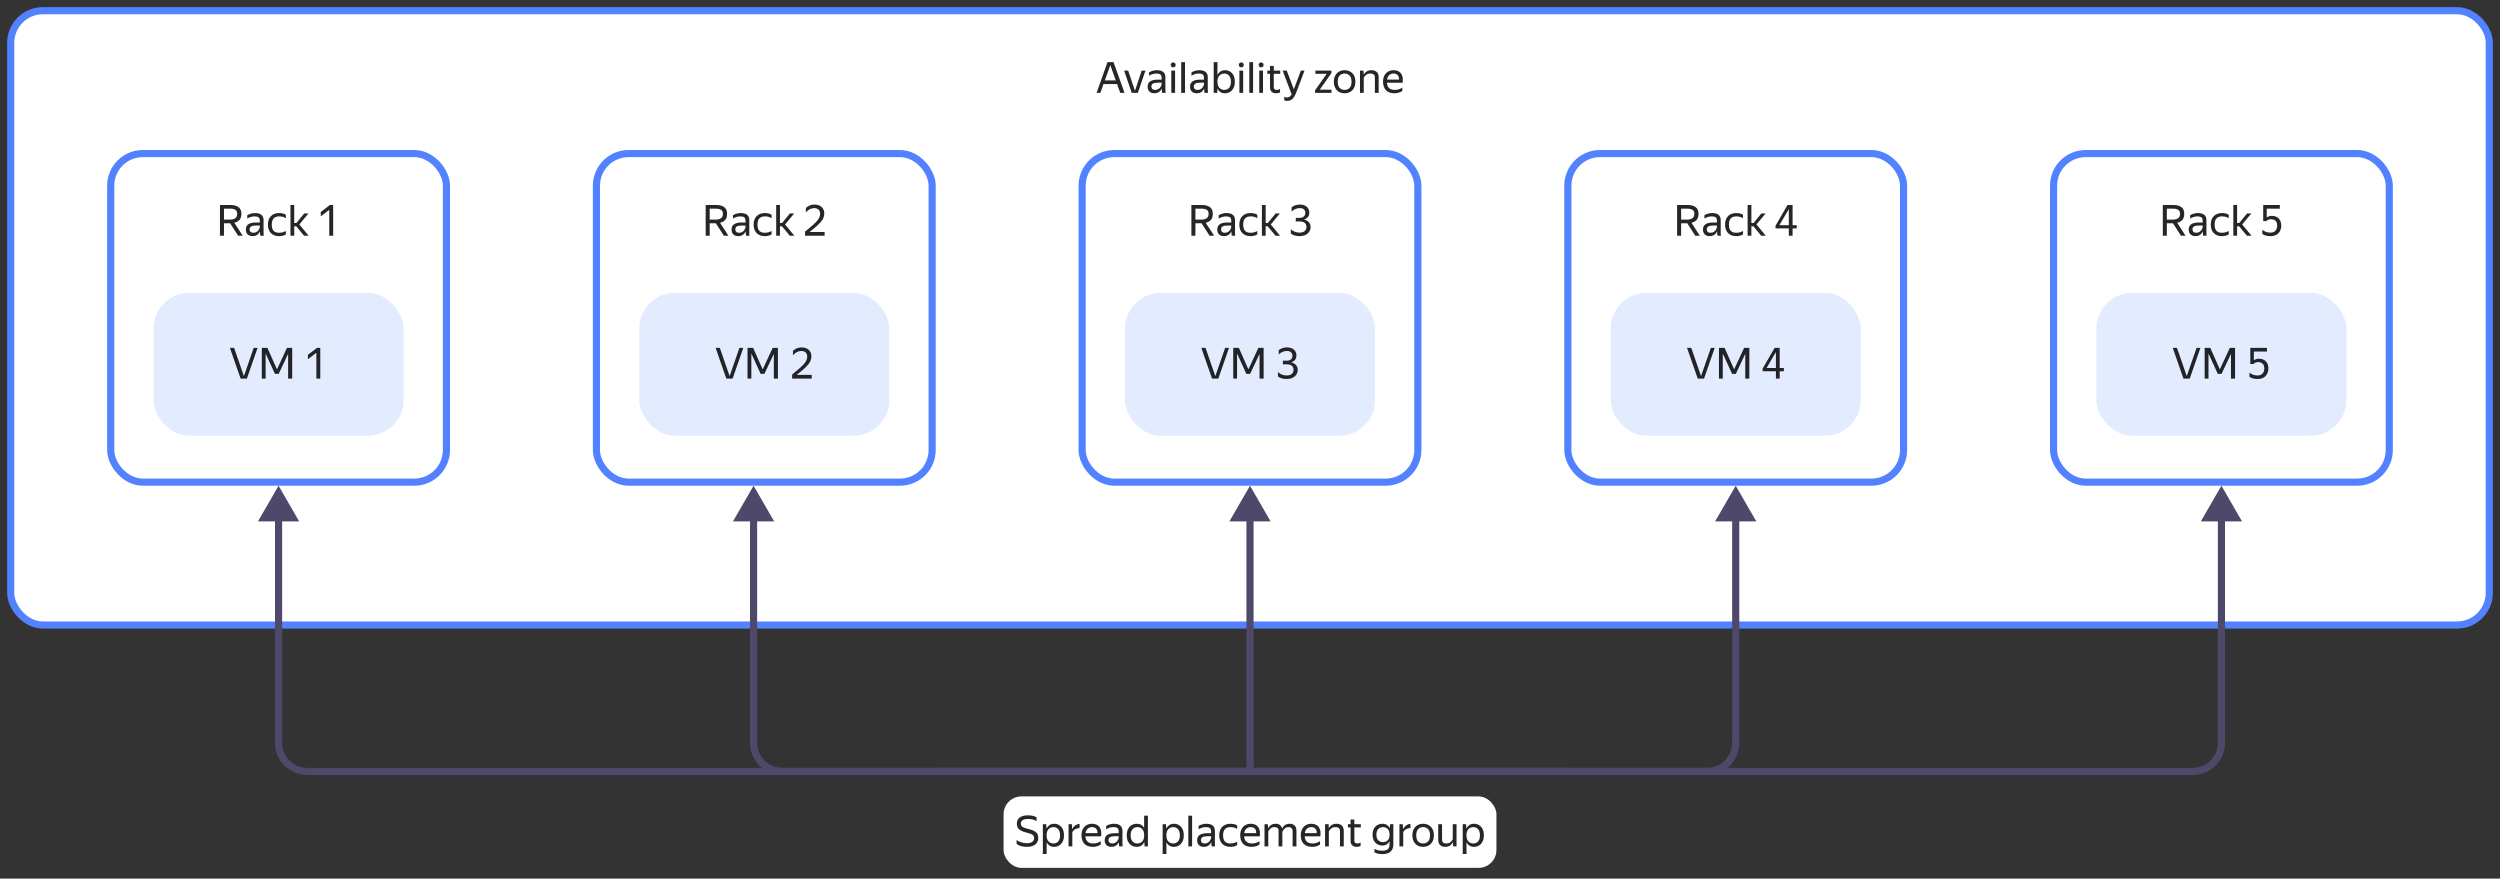 <svg width="700" height="246" viewBox="0 0 700 246" fill="none" xmlns="http://www.w3.org/2000/svg">
<rect x="0" y="0" width="700" height="246" fill="#333333" stroke="none"/>
<rect x="281" y="223" width="138" height="20" rx="5" fill="white"/>
<rect x="3" y="3" width="694" height="172" rx="9" fill="white" stroke="#5282FF" stroke-width="2"/>
<path d="M486 136L480.226 146L491.774 146L486 136ZM485 145L485 208L487 208L487 145L485 145ZM478 215L262 215L262 217L478 217L478 215ZM485 208C485 211.866 481.866 215 478 215L478 217C482.971 217 487 212.971 487 208L485 208Z" fill="#4E496B"/>
<path d="M622 136L616.226 146L627.774 146L622 136ZM621 145L621 208L623 208L623 145L621 145ZM614 215L262 215L262 217L614 217L614 215ZM621 208C621 211.866 617.866 215 614 215L614 217C618.971 217 623 212.971 623 208L621 208Z" fill="#4E496B"/>
<path d="M211 136L216.774 146L205.226 146L211 136ZM212 145L212 208L210 208L210 145L212 145ZM219 215L438 215L438 217L219 217L219 215ZM212 208C212 211.866 215.134 215 219 215L219 217C214.029 217 210 212.971 210 208L212 208Z" fill="#4E496B"/>
<path d="M78 136L83.773 146L72.227 146L78 136ZM79 145L79 208L77 208L77 145L79 145ZM86 215L438 215L438 217L86 217L86 215ZM79 208C79 211.866 82.134 215 86 215L86 217C81.029 217 77 212.971 77 208L79 208Z" fill="#4E496B"/>
<path d="M350 136L344.226 146L355.774 146L350 136ZM349 145L349 216L351 216L351 145L349 145Z" fill="#4E496B"/>
<rect x="303" y="43" width="94" height="92" rx="9" fill="white" stroke="#5282FF" stroke-width="2"/>
<path d="M333.588 57.396H336.468C337.476 57.396 338.248 57.596 338.784 57.996C339.32 58.388 339.588 59.008 339.588 59.856C339.588 60.608 339.408 61.184 339.048 61.584C338.688 61.976 338.208 62.24 337.608 62.376L339.948 66H338.676L336.432 62.508H336.36H334.716V66H333.588V57.396ZM336.36 61.488C336.976 61.488 337.472 61.368 337.848 61.128C338.224 60.888 338.412 60.456 338.412 59.832C338.412 59.32 338.24 58.96 337.896 58.752C337.56 58.536 337.084 58.428 336.468 58.428H334.716V61.488H336.36ZM343.255 60.588C342.591 60.588 341.919 60.792 341.239 61.2V60.252C341.535 60.068 341.875 59.924 342.259 59.82C342.651 59.708 343.031 59.652 343.399 59.652C344.183 59.652 344.779 59.816 345.187 60.144C345.595 60.472 345.799 60.972 345.799 61.644V64.992C345.799 65.128 345.803 65.304 345.811 65.52C345.827 65.728 345.843 65.888 345.859 66H344.899C344.875 65.888 344.851 65.732 344.827 65.532C344.811 65.324 344.803 65.144 344.803 64.992L344.791 64.812C344.695 65.004 344.563 65.204 344.395 65.412C344.227 65.612 344.003 65.78 343.723 65.916C343.451 66.052 343.111 66.12 342.703 66.12C342.143 66.12 341.691 65.96 341.347 65.64C341.003 65.32 340.831 64.868 340.831 64.284C340.831 63.604 341.071 63.104 341.551 62.784C342.031 62.464 342.707 62.304 343.579 62.304H344.743V61.788C344.743 61.356 344.631 61.048 344.407 60.864C344.183 60.68 343.799 60.588 343.255 60.588ZM344.743 63.6V63.144H343.687C343.055 63.144 342.595 63.236 342.307 63.42C342.027 63.604 341.887 63.872 341.887 64.224C341.887 64.504 341.971 64.732 342.139 64.908C342.315 65.084 342.579 65.172 342.931 65.172C343.259 65.172 343.539 65.108 343.771 64.98C344.003 64.844 344.191 64.684 344.335 64.5C344.479 64.308 344.583 64.128 344.647 63.96C344.711 63.792 344.743 63.672 344.743 63.6ZM350.148 66.12C349.18 66.12 348.416 65.836 347.856 65.268C347.296 64.692 347.016 63.896 347.016 62.88C347.016 61.864 347.3 61.072 347.868 60.504C348.436 59.936 349.212 59.652 350.196 59.652C350.572 59.652 350.924 59.696 351.252 59.784C351.58 59.864 351.844 59.984 352.044 60.144V61.092C351.5 60.756 350.888 60.588 350.208 60.588C349.488 60.588 348.956 60.78 348.612 61.164C348.268 61.54 348.096 62.112 348.096 62.88C348.096 63.648 348.26 64.224 348.588 64.608C348.924 64.984 349.444 65.172 350.148 65.172C350.828 65.172 351.46 65.008 352.044 64.68V65.628C351.524 65.956 350.892 66.12 350.148 66.12ZM358.419 66H357.135L354.939 63.348H354.387V66H353.331V57.396H354.387V62.448H354.987L357.171 59.772H358.371L355.815 62.844L358.419 66ZM362.814 62.016V60.996H363.966C364.414 60.996 364.778 60.876 365.058 60.636C365.346 60.388 365.49 60.04 365.49 59.592C365.49 59.184 365.358 58.864 365.094 58.632C364.83 58.392 364.45 58.272 363.954 58.272C363.538 58.272 363.146 58.348 362.778 58.5C362.418 58.652 362.042 58.896 361.65 59.232V58.056C362.29 57.536 363.062 57.276 363.966 57.276C364.79 57.276 365.434 57.484 365.898 57.9C366.37 58.316 366.606 58.86 366.606 59.532C366.606 60.076 366.454 60.508 366.15 60.828C365.854 61.148 365.498 61.36 365.082 61.464C365.418 61.512 365.726 61.628 366.006 61.812C366.294 61.988 366.526 62.22 366.702 62.508C366.878 62.796 366.966 63.132 366.966 63.516C366.966 64.044 366.834 64.504 366.57 64.896C366.306 65.288 365.942 65.592 365.478 65.808C365.022 66.016 364.49 66.12 363.882 66.12C362.826 66.12 362.01 65.876 361.434 65.388V64.188C361.738 64.484 362.106 64.716 362.538 64.884C362.97 65.052 363.422 65.136 363.894 65.136C364.486 65.136 364.95 64.996 365.286 64.716C365.63 64.428 365.802 64.036 365.802 63.54C365.802 63.06 365.646 62.688 365.334 62.424C365.03 62.152 364.558 62.016 363.918 62.016H362.814Z" fill="black" fill-opacity="0.85"/>
<rect x="315" y="82" width="70" height="40" rx="10" fill="#E3EBFF"/>
<path d="M339.369 106L336.369 97.396H337.545L340.293 105.316L343.041 97.396H344.121L341.133 106H339.369ZM349.471 104.692H348.979H348.967L348.979 104.68L346.375 98.98V106H345.307V97.396H346.879L349.555 103.432L352.351 97.396H353.815V106H352.675V99.076L350.035 104.68L349.471 104.692ZM359.205 102.016V100.996H360.357C360.805 100.996 361.169 100.876 361.449 100.636C361.737 100.388 361.881 100.04 361.881 99.592C361.881 99.184 361.749 98.864 361.485 98.632C361.221 98.392 360.841 98.272 360.345 98.272C359.929 98.272 359.537 98.348 359.169 98.5C358.809 98.652 358.433 98.896 358.041 99.232V98.056C358.681 97.536 359.453 97.276 360.357 97.276C361.181 97.276 361.825 97.484 362.289 97.9C362.761 98.316 362.997 98.86 362.997 99.532C362.997 100.076 362.845 100.508 362.541 100.828C362.245 101.148 361.889 101.36 361.473 101.464C361.809 101.512 362.117 101.628 362.397 101.812C362.685 101.988 362.917 102.22 363.093 102.508C363.269 102.796 363.357 103.132 363.357 103.516C363.357 104.044 363.225 104.504 362.961 104.896C362.697 105.288 362.333 105.592 361.869 105.808C361.413 106.016 360.881 106.12 360.273 106.12C359.217 106.12 358.401 105.876 357.825 105.388V104.188C358.129 104.484 358.497 104.716 358.929 104.884C359.361 105.052 359.813 105.136 360.285 105.136C360.877 105.136 361.341 104.996 361.677 104.716C362.021 104.428 362.193 104.036 362.193 103.54C362.193 103.06 362.037 102.688 361.725 102.424C361.421 102.152 360.949 102.016 360.309 102.016H359.205Z" fill="black" fill-opacity="0.85"/>
<rect x="167" y="43" width="94" height="92" rx="9" fill="white" stroke="#5282FF" stroke-width="2"/>
<path d="M197.588 57.396H200.468C201.476 57.396 202.248 57.596 202.784 57.996C203.32 58.388 203.588 59.008 203.588 59.856C203.588 60.608 203.408 61.184 203.048 61.584C202.688 61.976 202.208 62.24 201.608 62.376L203.948 66H202.676L200.432 62.508H200.36H198.716V66H197.588V57.396ZM200.36 61.488C200.976 61.488 201.472 61.368 201.848 61.128C202.224 60.888 202.412 60.456 202.412 59.832C202.412 59.32 202.24 58.96 201.896 58.752C201.56 58.536 201.084 58.428 200.468 58.428H198.716V61.488H200.36ZM207.255 60.588C206.591 60.588 205.919 60.792 205.239 61.2V60.252C205.535 60.068 205.875 59.924 206.259 59.82C206.651 59.708 207.031 59.652 207.399 59.652C208.183 59.652 208.779 59.816 209.187 60.144C209.595 60.472 209.799 60.972 209.799 61.644V64.992C209.799 65.128 209.803 65.304 209.811 65.52C209.827 65.728 209.843 65.888 209.859 66H208.899C208.875 65.888 208.851 65.732 208.827 65.532C208.811 65.324 208.803 65.144 208.803 64.992L208.791 64.812C208.695 65.004 208.563 65.204 208.395 65.412C208.227 65.612 208.003 65.78 207.723 65.916C207.451 66.052 207.111 66.12 206.703 66.12C206.143 66.12 205.691 65.96 205.347 65.64C205.003 65.32 204.831 64.868 204.831 64.284C204.831 63.604 205.071 63.104 205.551 62.784C206.031 62.464 206.707 62.304 207.579 62.304H208.743V61.788C208.743 61.356 208.631 61.048 208.407 60.864C208.183 60.68 207.799 60.588 207.255 60.588ZM208.743 63.6V63.144H207.687C207.055 63.144 206.595 63.236 206.307 63.42C206.027 63.604 205.887 63.872 205.887 64.224C205.887 64.504 205.971 64.732 206.139 64.908C206.315 65.084 206.579 65.172 206.931 65.172C207.259 65.172 207.539 65.108 207.771 64.98C208.003 64.844 208.191 64.684 208.335 64.5C208.479 64.308 208.583 64.128 208.647 63.96C208.711 63.792 208.743 63.672 208.743 63.6ZM214.148 66.12C213.18 66.12 212.416 65.836 211.856 65.268C211.296 64.692 211.016 63.896 211.016 62.88C211.016 61.864 211.3 61.072 211.868 60.504C212.436 59.936 213.212 59.652 214.196 59.652C214.572 59.652 214.924 59.696 215.252 59.784C215.58 59.864 215.844 59.984 216.044 60.144V61.092C215.5 60.756 214.888 60.588 214.208 60.588C213.488 60.588 212.956 60.78 212.612 61.164C212.268 61.54 212.096 62.112 212.096 62.88C212.096 63.648 212.26 64.224 212.588 64.608C212.924 64.984 213.444 65.172 214.148 65.172C214.828 65.172 215.46 65.008 216.044 64.68V65.628C215.524 65.956 214.892 66.12 214.148 66.12ZM222.419 66H221.135L218.939 63.348H218.387V66H217.331V57.396H218.387V62.448H218.987L221.171 59.772H222.371L219.815 62.844L222.419 66ZM230.894 66H225.41V64.86C226.266 64.172 226.966 63.584 227.51 63.096C228.062 62.608 228.49 62.184 228.794 61.824C229.106 61.456 229.322 61.116 229.442 60.804C229.57 60.492 229.634 60.176 229.634 59.856C229.634 59.36 229.486 58.972 229.19 58.692C228.894 58.412 228.486 58.272 227.966 58.272C227.134 58.272 226.358 58.668 225.638 59.46V58.248C226.302 57.6 227.09 57.276 228.002 57.276C228.866 57.276 229.546 57.5 230.042 57.948C230.546 58.388 230.798 58.988 230.798 59.748C230.798 60.14 230.734 60.516 230.606 60.876C230.486 61.228 230.27 61.6 229.958 61.992C229.654 62.376 229.234 62.808 228.698 63.288C228.162 63.768 227.482 64.328 226.658 64.968H230.894V66Z" fill="black" fill-opacity="0.85"/>
<rect x="179" y="82" width="70" height="40" rx="10" fill="#E3EBFF"/>
<path d="M203.369 106L200.369 97.396H201.545L204.293 105.316L207.041 97.396H208.121L205.133 106H203.369ZM213.471 104.692H212.979H212.967L212.979 104.68L210.375 98.98V106H209.307V97.396H210.879L213.555 103.432L216.351 97.396H217.815V106H216.675V99.076L214.035 104.68L213.471 104.692ZM227.285 106H221.801V104.86C222.657 104.172 223.357 103.584 223.901 103.096C224.453 102.608 224.881 102.184 225.185 101.824C225.497 101.456 225.713 101.116 225.833 100.804C225.961 100.492 226.025 100.176 226.025 99.856C226.025 99.36 225.877 98.972 225.581 98.692C225.285 98.412 224.877 98.272 224.357 98.272C223.525 98.272 222.749 98.668 222.029 99.46V98.248C222.693 97.6 223.481 97.276 224.393 97.276C225.257 97.276 225.937 97.5 226.433 97.948C226.937 98.388 227.189 98.988 227.189 99.748C227.189 100.14 227.125 100.516 226.997 100.876C226.877 101.228 226.661 101.6 226.349 101.992C226.045 102.376 225.625 102.808 225.089 103.288C224.553 103.768 223.873 104.328 223.049 104.968H227.285V106Z" fill="black" fill-opacity="0.85"/>
<path d="M314.869 26H313.669L312.781 23.54H308.977L308.101 26H307.045L310.105 17.396H311.785L314.869 26ZM309.349 22.52H312.421L310.885 18.236L309.349 22.52ZM314.753 19.772H315.893L317.789 25.436L319.673 19.772H320.729L318.593 26H316.889L314.753 19.772ZM323.761 20.588C323.097 20.588 322.425 20.792 321.745 21.2V20.252C322.041 20.068 322.381 19.924 322.765 19.82C323.157 19.708 323.537 19.652 323.905 19.652C324.689 19.652 325.285 19.816 325.693 20.144C326.101 20.472 326.305 20.972 326.305 21.644V24.992C326.305 25.128 326.309 25.304 326.317 25.52C326.333 25.728 326.349 25.888 326.365 26H325.405C325.381 25.888 325.357 25.732 325.333 25.532C325.317 25.324 325.309 25.144 325.309 24.992L325.297 24.812C325.201 25.004 325.069 25.204 324.901 25.412C324.733 25.612 324.509 25.78 324.229 25.916C323.957 26.052 323.617 26.12 323.209 26.12C322.649 26.12 322.197 25.96 321.853 25.64C321.509 25.32 321.337 24.868 321.337 24.284C321.337 23.604 321.577 23.104 322.057 22.784C322.537 22.464 323.213 22.304 324.085 22.304H325.249V21.788C325.249 21.356 325.137 21.048 324.913 20.864C324.689 20.68 324.305 20.588 323.761 20.588ZM325.249 23.6V23.144H324.193C323.561 23.144 323.101 23.236 322.813 23.42C322.533 23.604 322.393 23.872 322.393 24.224C322.393 24.504 322.477 24.732 322.645 24.908C322.821 25.084 323.085 25.172 323.437 25.172C323.765 25.172 324.045 25.108 324.277 24.98C324.509 24.844 324.697 24.684 324.841 24.5C324.985 24.308 325.089 24.128 325.153 23.96C325.217 23.792 325.249 23.672 325.249 23.6ZM328.506 18.86C328.29 18.86 328.118 18.796 327.99 18.668C327.862 18.532 327.798 18.368 327.798 18.176C327.798 17.984 327.862 17.82 327.99 17.684C328.118 17.548 328.29 17.48 328.506 17.48C328.714 17.48 328.878 17.548 328.998 17.684C329.118 17.82 329.178 17.984 329.178 18.176C329.178 18.368 329.118 18.532 328.998 18.668C328.878 18.796 328.714 18.86 328.506 18.86ZM327.966 19.772H329.022V26H327.966V19.772ZM330.743 17.396H331.799V26H330.743V17.396ZM335.632 20.588C334.968 20.588 334.296 20.792 333.616 21.2V20.252C333.912 20.068 334.252 19.924 334.636 19.82C335.028 19.708 335.408 19.652 335.776 19.652C336.56 19.652 337.156 19.816 337.564 20.144C337.972 20.472 338.176 20.972 338.176 21.644V24.992C338.176 25.128 338.18 25.304 338.188 25.52C338.204 25.728 338.22 25.888 338.236 26H337.276C337.252 25.888 337.228 25.732 337.204 25.532C337.188 25.324 337.18 25.144 337.18 24.992L337.168 24.812C337.072 25.004 336.94 25.204 336.772 25.412C336.604 25.612 336.38 25.78 336.1 25.916C335.828 26.052 335.488 26.12 335.08 26.12C334.52 26.12 334.068 25.96 333.724 25.64C333.38 25.32 333.208 24.868 333.208 24.284C333.208 23.604 333.448 23.104 333.928 22.784C334.408 22.464 335.084 22.304 335.956 22.304H337.12V21.788C337.12 21.356 337.008 21.048 336.784 20.864C336.56 20.68 336.176 20.588 335.632 20.588ZM337.12 23.6V23.144H336.064C335.432 23.144 334.972 23.236 334.684 23.42C334.404 23.604 334.264 23.872 334.264 24.224C334.264 24.504 334.348 24.732 334.516 24.908C334.692 25.084 334.956 25.172 335.308 25.172C335.636 25.172 335.916 25.108 336.148 24.98C336.38 24.844 336.568 24.684 336.712 24.5C336.856 24.308 336.96 24.128 337.024 23.96C337.088 23.792 337.12 23.672 337.12 23.6ZM339.837 17.396H340.893L340.869 20.984C341.077 20.584 341.357 20.264 341.709 20.024C342.061 19.776 342.497 19.652 343.017 19.652C343.505 19.652 343.953 19.772 344.361 20.012C344.777 20.244 345.113 20.6 345.369 21.08C345.625 21.552 345.753 22.152 345.753 22.88C345.753 23.608 345.621 24.212 345.357 24.692C345.101 25.172 344.761 25.532 344.337 25.772C343.921 26.004 343.465 26.12 342.969 26.12C342.489 26.12 342.069 26.004 341.709 25.772C341.357 25.54 341.077 25.224 340.869 24.824L340.833 26H339.837V17.396ZM344.661 22.88C344.661 22.128 344.489 21.56 344.145 21.176C343.801 20.784 343.357 20.588 342.813 20.588C342.269 20.588 341.809 20.78 341.433 21.164C341.065 21.54 340.881 22.112 340.881 22.88C340.881 23.656 341.065 24.232 341.433 24.608C341.809 24.984 342.269 25.172 342.813 25.172C343.357 25.172 343.801 24.98 344.145 24.596C344.489 24.212 344.661 23.64 344.661 22.88ZM347.572 18.86C347.356 18.86 347.184 18.796 347.056 18.668C346.928 18.532 346.864 18.368 346.864 18.176C346.864 17.984 346.928 17.82 347.056 17.684C347.184 17.548 347.356 17.48 347.572 17.48C347.78 17.48 347.944 17.548 348.064 17.684C348.184 17.82 348.244 17.984 348.244 18.176C348.244 18.368 348.184 18.532 348.064 18.668C347.944 18.796 347.78 18.86 347.572 18.86ZM347.032 19.772H348.088V26H347.032V19.772ZM349.809 17.396H350.865V26H349.809V17.396ZM353.127 18.86C352.911 18.86 352.739 18.796 352.611 18.668C352.483 18.532 352.419 18.368 352.419 18.176C352.419 17.984 352.483 17.82 352.611 17.684C352.739 17.548 352.911 17.48 353.127 17.48C353.335 17.48 353.499 17.548 353.619 17.684C353.739 17.82 353.799 17.984 353.799 18.176C353.799 18.368 353.739 18.532 353.619 18.668C353.499 18.796 353.335 18.86 353.127 18.86ZM352.587 19.772H353.643V26H352.587V19.772ZM354.86 20.672V19.772H355.604V18.464H356.66V19.772H358.472V20.672H356.66V24.416C356.66 24.68 356.728 24.872 356.864 24.992C357 25.112 357.232 25.172 357.56 25.172C357.872 25.172 358.156 25.084 358.412 24.908V25.868C358.284 25.948 358.116 26.008 357.908 26.048C357.7 26.096 357.492 26.12 357.284 26.12C356.884 26.12 356.56 26.044 356.312 25.892C356.064 25.74 355.884 25.544 355.772 25.304C355.66 25.064 355.604 24.812 355.604 24.548V20.672H354.86ZM360.416 28.244C360.088 28.244 359.816 28.2 359.6 28.112V27.092C359.76 27.228 360.02 27.296 360.38 27.296C360.66 27.296 360.896 27.228 361.088 27.092C361.288 26.964 361.48 26.74 361.664 26.42L359.132 19.772H360.296L362.276 25.028L364.244 19.772H365.264L362.936 25.928C362.616 26.752 362.26 27.344 361.868 27.704C361.476 28.064 360.992 28.244 360.416 28.244ZM372.817 25.1V26H368.209V25.316L371.485 20.672H368.305V19.772H372.805V20.456L369.529 25.1H372.817ZM376.483 26.12C375.915 26.12 375.403 25.996 374.947 25.748C374.499 25.492 374.143 25.124 373.879 24.644C373.615 24.156 373.483 23.568 373.483 22.88C373.483 22.192 373.615 21.608 373.879 21.128C374.143 20.648 374.499 20.284 374.947 20.036C375.403 19.78 375.915 19.652 376.483 19.652C377.059 19.652 377.575 19.78 378.031 20.036C378.487 20.284 378.847 20.648 379.111 21.128C379.375 21.608 379.507 22.192 379.507 22.88C379.507 23.568 379.375 24.156 379.111 24.644C378.847 25.124 378.487 25.492 378.031 25.748C377.575 25.996 377.059 26.12 376.483 26.12ZM376.483 25.172C377.043 25.172 377.507 24.988 377.875 24.62C378.243 24.244 378.427 23.664 378.427 22.88C378.427 22.096 378.243 21.52 377.875 21.152C377.507 20.776 377.043 20.588 376.483 20.588C375.931 20.588 375.471 20.776 375.103 21.152C374.743 21.52 374.562 22.096 374.562 22.88C374.562 23.664 374.743 24.244 375.103 24.62C375.471 24.988 375.931 25.172 376.483 25.172ZM383.746 20.588C383.266 20.588 382.874 20.7 382.57 20.924C382.274 21.14 382.034 21.42 381.85 21.764V26H380.794V19.772H381.79L381.826 20.888H381.85C382.018 20.536 382.282 20.244 382.642 20.012C383.002 19.772 383.458 19.652 384.01 19.652C384.626 19.652 385.114 19.816 385.474 20.144C385.842 20.472 386.026 20.968 386.026 21.632V26H384.97V21.74C384.97 21.316 384.858 21.02 384.634 20.852C384.418 20.676 384.122 20.588 383.746 20.588ZM390.456 26.12C389.416 26.12 388.62 25.836 388.068 25.268C387.524 24.692 387.252 23.896 387.252 22.88C387.252 22.2 387.38 21.62 387.636 21.14C387.892 20.66 388.244 20.292 388.692 20.036C389.14 19.78 389.644 19.652 390.204 19.652C391.156 19.652 391.856 19.968 392.304 20.6C392.752 21.224 392.896 22.08 392.736 23.168H388.344C388.432 24.504 389.168 25.172 390.552 25.172C391.312 25.172 392.012 24.956 392.652 24.524V25.472C392.364 25.672 392.028 25.832 391.644 25.952C391.26 26.064 390.864 26.12 390.456 26.12ZM390.18 20.588C389.724 20.588 389.332 20.728 389.004 21.008C388.676 21.288 388.468 21.712 388.38 22.28H391.728C391.752 21.744 391.628 21.328 391.356 21.032C391.084 20.736 390.692 20.588 390.18 20.588Z" fill="black" fill-opacity="0.85"/>
<path d="M287.513 237.12C286.905 237.12 286.341 237.044 285.821 236.892C285.309 236.732 284.917 236.524 284.645 236.268V235.188C284.845 235.364 285.101 235.52 285.413 235.656C285.733 235.792 286.077 235.9 286.445 235.98C286.813 236.06 287.169 236.1 287.513 236.1C288.161 236.1 288.661 235.976 289.013 235.728C289.373 235.48 289.553 235.128 289.553 234.672C289.553 234.4 289.497 234.18 289.385 234.012C289.281 233.836 289.081 233.684 288.785 233.556C288.497 233.428 288.077 233.296 287.525 233.16C286.805 232.976 286.241 232.772 285.833 232.548C285.425 232.324 285.137 232.06 284.969 231.756C284.801 231.444 284.717 231.076 284.717 230.652C284.717 229.884 284.989 229.3 285.533 228.9C286.077 228.492 286.861 228.288 287.885 228.288C288.333 228.288 288.745 228.332 289.121 228.42C289.497 228.508 289.869 228.644 290.237 228.828V229.908C289.637 229.508 288.853 229.308 287.885 229.308C286.517 229.308 285.833 229.74 285.833 230.604C285.833 230.98 285.973 231.276 286.253 231.492C286.541 231.708 287.049 231.9 287.777 232.068C288.529 232.236 289.117 232.432 289.541 232.656C289.965 232.88 290.265 233.152 290.441 233.472C290.625 233.784 290.717 234.168 290.717 234.624C290.717 235.4 290.433 236.012 289.865 236.46C289.297 236.9 288.513 237.12 287.513 237.12ZM292.001 230.772H292.925L293.033 231.984C293.233 231.584 293.509 231.264 293.861 231.024C294.221 230.776 294.661 230.652 295.181 230.652C295.669 230.652 296.117 230.772 296.525 231.012C296.941 231.244 297.277 231.6 297.533 232.08C297.789 232.552 297.917 233.152 297.917 233.88C297.917 234.608 297.785 235.212 297.521 235.692C297.265 236.172 296.925 236.532 296.501 236.772C296.085 237.004 295.629 237.12 295.133 237.12C294.661 237.12 294.249 237.008 293.897 236.784C293.545 236.56 293.265 236.252 293.057 235.86V239.124H292.001V230.772ZM296.825 233.88C296.825 233.128 296.653 232.56 296.309 232.176C295.965 231.784 295.521 231.588 294.977 231.588C294.433 231.588 293.973 231.78 293.597 232.164C293.229 232.54 293.045 233.112 293.045 233.88C293.045 234.656 293.229 235.232 293.597 235.608C293.973 235.984 294.433 236.172 294.977 236.172C295.521 236.172 295.965 235.98 296.309 235.596C296.653 235.212 296.825 234.64 296.825 233.88ZM302.28 231.828C301.784 231.868 301.36 231.992 301.008 232.2C300.664 232.408 300.412 232.688 300.252 233.04V237H299.196V230.772H300.12L300.228 232.128H300.252C300.452 231.712 300.724 231.376 301.068 231.12C301.42 230.864 301.824 230.708 302.28 230.652V231.828ZM306.022 237.12C304.982 237.12 304.186 236.836 303.634 236.268C303.09 235.692 302.818 234.896 302.818 233.88C302.818 233.2 302.946 232.62 303.202 232.14C303.458 231.66 303.81 231.292 304.258 231.036C304.706 230.78 305.21 230.652 305.77 230.652C306.722 230.652 307.422 230.968 307.87 231.6C308.318 232.224 308.462 233.08 308.302 234.168H303.91C303.998 235.504 304.734 236.172 306.118 236.172C306.878 236.172 307.578 235.956 308.218 235.524V236.472C307.93 236.672 307.594 236.832 307.21 236.952C306.826 237.064 306.43 237.12 306.022 237.12ZM305.746 231.588C305.29 231.588 304.898 231.728 304.57 232.008C304.242 232.288 304.034 232.712 303.946 233.28H307.294C307.318 232.744 307.194 232.328 306.922 232.032C306.65 231.736 306.258 231.588 305.746 231.588ZM311.738 231.588C311.074 231.588 310.402 231.792 309.722 232.2V231.252C310.018 231.068 310.358 230.924 310.742 230.82C311.134 230.708 311.514 230.652 311.882 230.652C312.666 230.652 313.262 230.816 313.67 231.144C314.078 231.472 314.282 231.972 314.282 232.644V235.992C314.282 236.128 314.286 236.304 314.294 236.52C314.31 236.728 314.326 236.888 314.342 237H313.382C313.358 236.888 313.334 236.732 313.31 236.532C313.294 236.324 313.286 236.144 313.286 235.992L313.274 235.812C313.178 236.004 313.046 236.204 312.878 236.412C312.71 236.612 312.486 236.78 312.206 236.916C311.934 237.052 311.594 237.12 311.186 237.12C310.626 237.12 310.174 236.96 309.83 236.64C309.486 236.32 309.314 235.868 309.314 235.284C309.314 234.604 309.554 234.104 310.034 233.784C310.514 233.464 311.19 233.304 312.062 233.304H313.226V232.788C313.226 232.356 313.114 232.048 312.89 231.864C312.666 231.68 312.282 231.588 311.738 231.588ZM313.226 234.6V234.144H312.17C311.538 234.144 311.078 234.236 310.79 234.42C310.51 234.604 310.37 234.872 310.37 235.224C310.37 235.504 310.454 235.732 310.622 235.908C310.798 236.084 311.062 236.172 311.414 236.172C311.742 236.172 312.022 236.108 312.254 235.98C312.486 235.844 312.674 235.684 312.818 235.5C312.962 235.308 313.066 235.128 313.13 234.96C313.194 234.792 313.226 234.672 313.226 234.6ZM315.498 233.88C315.498 233.152 315.626 232.552 315.882 232.08C316.138 231.6 316.478 231.244 316.902 231.012C317.334 230.772 317.802 230.652 318.306 230.652C318.778 230.652 319.186 230.752 319.53 230.952C319.874 231.144 320.15 231.42 320.358 231.78V228.396H321.414V237H320.49L320.406 235.776C320.214 236.184 319.942 236.512 319.59 236.76C319.246 237 318.814 237.12 318.294 237.12C317.798 237.12 317.334 237.004 316.902 236.772C316.478 236.532 316.138 236.172 315.882 235.692C315.626 235.212 315.498 234.608 315.498 233.88ZM320.37 233.88C320.37 233.104 320.186 232.528 319.818 232.152C319.45 231.776 318.994 231.588 318.45 231.588C317.906 231.588 317.458 231.784 317.106 232.176C316.754 232.56 316.578 233.128 316.578 233.88C316.578 234.64 316.754 235.212 317.106 235.596C317.458 235.98 317.906 236.172 318.45 236.172C318.994 236.172 319.45 235.984 319.818 235.608C320.186 235.232 320.37 234.656 320.37 233.88ZM325.54 230.772H326.464L326.572 231.984C326.772 231.584 327.048 231.264 327.4 231.024C327.76 230.776 328.2 230.652 328.72 230.652C329.208 230.652 329.656 230.772 330.064 231.012C330.48 231.244 330.816 231.6 331.072 232.08C331.328 232.552 331.456 233.152 331.456 233.88C331.456 234.608 331.324 235.212 331.06 235.692C330.804 236.172 330.464 236.532 330.04 236.772C329.624 237.004 329.168 237.12 328.672 237.12C328.2 237.12 327.788 237.008 327.436 236.784C327.084 236.56 326.804 236.252 326.596 235.86V239.124H325.54V230.772ZM330.364 233.88C330.364 233.128 330.192 232.56 329.848 232.176C329.504 231.784 329.06 231.588 328.516 231.588C327.972 231.588 327.512 231.78 327.136 232.164C326.768 232.54 326.584 233.112 326.584 233.88C326.584 234.656 326.768 235.232 327.136 235.608C327.512 235.984 327.972 236.172 328.516 236.172C329.06 236.172 329.504 235.98 329.848 235.596C330.192 235.212 330.364 234.64 330.364 233.88ZM332.735 228.396H333.791V237H332.735V228.396ZM337.624 231.588C336.96 231.588 336.288 231.792 335.608 232.2V231.252C335.904 231.068 336.244 230.924 336.628 230.82C337.02 230.708 337.4 230.652 337.768 230.652C338.552 230.652 339.148 230.816 339.556 231.144C339.964 231.472 340.168 231.972 340.168 232.644V235.992C340.168 236.128 340.172 236.304 340.18 236.52C340.196 236.728 340.212 236.888 340.228 237H339.268C339.244 236.888 339.22 236.732 339.196 236.532C339.18 236.324 339.172 236.144 339.172 235.992L339.16 235.812C339.064 236.004 338.932 236.204 338.764 236.412C338.596 236.612 338.372 236.78 338.092 236.916C337.82 237.052 337.48 237.12 337.072 237.12C336.512 237.12 336.06 236.96 335.716 236.64C335.372 236.32 335.2 235.868 335.2 235.284C335.2 234.604 335.44 234.104 335.92 233.784C336.4 233.464 337.076 233.304 337.948 233.304H339.112V232.788C339.112 232.356 339 232.048 338.776 231.864C338.552 231.68 338.168 231.588 337.624 231.588ZM339.112 234.6V234.144H338.056C337.424 234.144 336.964 234.236 336.676 234.42C336.396 234.604 336.256 234.872 336.256 235.224C336.256 235.504 336.34 235.732 336.508 235.908C336.684 236.084 336.948 236.172 337.3 236.172C337.628 236.172 337.908 236.108 338.14 235.98C338.372 235.844 338.56 235.684 338.704 235.5C338.848 235.308 338.952 235.128 339.016 234.96C339.08 234.792 339.112 234.672 339.112 234.6ZM344.517 237.12C343.549 237.12 342.785 236.836 342.225 236.268C341.665 235.692 341.385 234.896 341.385 233.88C341.385 232.864 341.669 232.072 342.237 231.504C342.805 230.936 343.581 230.652 344.565 230.652C344.941 230.652 345.293 230.696 345.621 230.784C345.949 230.864 346.213 230.984 346.413 231.144V232.092C345.869 231.756 345.257 231.588 344.577 231.588C343.857 231.588 343.325 231.78 342.981 232.164C342.637 232.54 342.465 233.112 342.465 233.88C342.465 234.648 342.629 235.224 342.957 235.608C343.293 235.984 343.813 236.172 344.517 236.172C345.197 236.172 345.829 236.008 346.413 235.68V236.628C345.893 236.956 345.261 237.12 344.517 237.12ZM350.46 237.12C349.42 237.12 348.624 236.836 348.072 236.268C347.528 235.692 347.256 234.896 347.256 233.88C347.256 233.2 347.384 232.62 347.64 232.14C347.896 231.66 348.248 231.292 348.696 231.036C349.144 230.78 349.648 230.652 350.208 230.652C351.16 230.652 351.86 230.968 352.308 231.6C352.756 232.224 352.9 233.08 352.74 234.168H348.348C348.436 235.504 349.172 236.172 350.556 236.172C351.316 236.172 352.016 235.956 352.656 235.524V236.472C352.368 236.672 352.032 236.832 351.648 236.952C351.264 237.064 350.868 237.12 350.46 237.12ZM350.184 231.588C349.728 231.588 349.336 231.728 349.008 232.008C348.68 232.288 348.472 232.712 348.384 233.28H351.732C351.756 232.744 351.632 232.328 351.36 232.032C351.088 231.736 350.696 231.588 350.184 231.588ZM357.999 232.644C357.999 232.244 357.899 231.968 357.699 231.816C357.499 231.664 357.227 231.588 356.883 231.588C356.435 231.588 356.079 231.7 355.815 231.924C355.551 232.14 355.319 232.424 355.119 232.776V237H354.063V230.772H354.987L355.095 231.888H355.119C355.287 231.536 355.539 231.244 355.875 231.012C356.219 230.772 356.659 230.652 357.195 230.652C357.667 230.652 358.059 230.768 358.371 231C358.683 231.224 358.891 231.564 358.995 232.02C359.171 231.596 359.439 231.264 359.799 231.024C360.167 230.776 360.611 230.652 361.131 230.652C361.699 230.652 362.151 230.816 362.487 231.144C362.831 231.472 363.003 231.968 363.003 232.632V237H361.935V232.764C361.935 232.356 361.835 232.06 361.635 231.876C361.435 231.684 361.163 231.588 360.819 231.588C360.363 231.588 360.003 231.72 359.739 231.984C359.475 232.24 359.247 232.544 359.055 232.896V237H357.999V232.644ZM367.417 237.12C366.377 237.12 365.581 236.836 365.029 236.268C364.485 235.692 364.213 234.896 364.213 233.88C364.213 233.2 364.341 232.62 364.597 232.14C364.853 231.66 365.205 231.292 365.653 231.036C366.101 230.78 366.605 230.652 367.165 230.652C368.117 230.652 368.817 230.968 369.265 231.6C369.713 232.224 369.857 233.08 369.697 234.168H365.305C365.393 235.504 366.129 236.172 367.513 236.172C368.273 236.172 368.973 235.956 369.613 235.524V236.472C369.325 236.672 368.989 236.832 368.605 236.952C368.221 237.064 367.825 237.12 367.417 237.12ZM367.141 231.588C366.685 231.588 366.293 231.728 365.965 232.008C365.637 232.288 365.429 232.712 365.341 233.28H368.689C368.713 232.744 368.589 232.328 368.317 232.032C368.045 231.736 367.653 231.588 367.141 231.588ZM373.972 231.588C373.492 231.588 373.1 231.7 372.796 231.924C372.5 232.14 372.26 232.42 372.076 232.764V237H371.02V230.772H372.016L372.052 231.888H372.076C372.244 231.536 372.508 231.244 372.868 231.012C373.228 230.772 373.684 230.652 374.236 230.652C374.852 230.652 375.34 230.816 375.7 231.144C376.068 231.472 376.252 231.968 376.252 232.632V237H375.196V232.74C375.196 232.316 375.084 232.02 374.86 231.852C374.644 231.676 374.348 231.588 373.972 231.588ZM377.419 231.672V230.772H378.163V229.464H379.219V230.772H381.031V231.672H379.219V235.416C379.219 235.68 379.287 235.872 379.423 235.992C379.559 236.112 379.791 236.172 380.119 236.172C380.431 236.172 380.715 236.084 380.971 235.908V236.868C380.843 236.948 380.675 237.008 380.467 237.048C380.259 237.096 380.051 237.12 379.843 237.12C379.443 237.12 379.119 237.044 378.871 236.892C378.623 236.74 378.443 236.544 378.331 236.304C378.219 236.064 378.163 235.812 378.163 235.548V231.672H377.419ZM384.85 238.632V237.684C385.186 237.868 385.522 238 385.858 238.08C386.194 238.16 386.578 238.2 387.01 238.2C387.778 238.2 388.314 238.052 388.618 237.756C388.922 237.468 389.074 237.044 389.074 236.484V235.524C388.89 235.892 388.63 236.188 388.294 236.412C387.966 236.636 387.558 236.748 387.07 236.748C386.582 236.748 386.126 236.636 385.702 236.412C385.286 236.18 384.95 235.84 384.694 235.392C384.446 234.944 384.322 234.384 384.322 233.712C384.322 233.032 384.446 232.468 384.694 232.02C384.95 231.564 385.286 231.224 385.702 231C386.126 230.768 386.59 230.652 387.094 230.652C387.59 230.652 388.006 230.764 388.342 230.988C388.686 231.212 388.954 231.516 389.146 231.9L389.158 231.768C389.158 231.624 389.166 231.452 389.182 231.252C389.198 231.044 389.214 230.884 389.23 230.772H390.19C390.174 230.876 390.158 231.036 390.142 231.252C390.134 231.46 390.13 231.632 390.13 231.768V236.472C390.13 237.008 390.022 237.476 389.806 237.876C389.598 238.276 389.266 238.588 388.81 238.812C388.354 239.036 387.75 239.148 386.998 239.148C386.086 239.148 385.37 238.976 384.85 238.632ZM389.086 233.712C389.086 233 388.91 232.468 388.558 232.116C388.214 231.764 387.778 231.588 387.25 231.588C386.722 231.588 386.278 231.764 385.918 232.116C385.566 232.468 385.39 233 385.39 233.712C385.39 234.408 385.566 234.932 385.918 235.284C386.278 235.628 386.726 235.8 387.262 235.8C387.782 235.8 388.214 235.628 388.558 235.284C388.91 234.94 389.086 234.416 389.086 233.712ZM394.928 231.828C394.432 231.868 394.008 231.992 393.656 232.2C393.312 232.408 393.06 232.688 392.9 233.04V237H391.844V230.772H392.768L392.876 232.128H392.9C393.1 231.712 393.372 231.376 393.716 231.12C394.068 230.864 394.472 230.708 394.928 230.652V231.828ZM398.467 237.12C397.899 237.12 397.387 236.996 396.931 236.748C396.483 236.492 396.127 236.124 395.863 235.644C395.599 235.156 395.467 234.568 395.467 233.88C395.467 233.192 395.599 232.608 395.863 232.128C396.127 231.648 396.483 231.284 396.931 231.036C397.387 230.78 397.899 230.652 398.467 230.652C399.043 230.652 399.559 230.78 400.015 231.036C400.471 231.284 400.831 231.648 401.095 232.128C401.359 232.608 401.491 233.192 401.491 233.88C401.491 234.568 401.359 235.156 401.095 235.644C400.831 236.124 400.471 236.492 400.015 236.748C399.559 236.996 399.043 237.12 398.467 237.12ZM398.467 236.172C399.027 236.172 399.491 235.988 399.859 235.62C400.227 235.244 400.411 234.664 400.411 233.88C400.411 233.096 400.227 232.52 399.859 232.152C399.491 231.776 399.027 231.588 398.467 231.588C397.915 231.588 397.455 231.776 397.087 232.152C396.727 232.52 396.547 233.096 396.547 233.88C396.547 234.664 396.727 235.244 397.087 235.62C397.455 235.988 397.915 236.172 398.467 236.172ZM406.774 235.884C406.606 236.228 406.346 236.52 405.994 236.76C405.65 237 405.198 237.12 404.638 237.12C404.062 237.12 403.594 236.956 403.234 236.628C402.882 236.3 402.706 235.8 402.706 235.128V230.772H403.774V235.128C403.774 235.536 403.886 235.812 404.11 235.956C404.334 236.1 404.61 236.172 404.938 236.172C405.402 236.172 405.774 236.068 406.054 235.86C406.334 235.652 406.574 235.368 406.774 235.008V230.772H407.83V237H406.894L406.798 235.884H406.774ZM409.563 230.772H410.487L410.595 231.984C410.795 231.584 411.071 231.264 411.423 231.024C411.783 230.776 412.223 230.652 412.743 230.652C413.231 230.652 413.679 230.772 414.087 231.012C414.503 231.244 414.839 231.6 415.095 232.08C415.351 232.552 415.479 233.152 415.479 233.88C415.479 234.608 415.347 235.212 415.083 235.692C414.827 236.172 414.487 236.532 414.063 236.772C413.647 237.004 413.191 237.12 412.695 237.12C412.223 237.12 411.811 237.008 411.459 236.784C411.107 236.56 410.827 236.252 410.619 235.86V239.124H409.563V230.772ZM414.387 233.88C414.387 233.128 414.215 232.56 413.871 232.176C413.527 231.784 413.083 231.588 412.539 231.588C411.995 231.588 411.535 231.78 411.159 232.164C410.791 232.54 410.607 233.112 410.607 233.88C410.607 234.656 410.791 235.232 411.159 235.608C411.535 235.984 411.995 236.172 412.539 236.172C413.083 236.172 413.527 235.98 413.871 235.596C414.215 235.212 414.387 234.64 414.387 233.88Z" fill="black" fill-opacity="0.85"/>
<rect x="575" y="43" width="94" height="92" rx="9" fill="white" stroke="#5282FF" stroke-width="2"/>
<path d="M605.588 57.396H608.468C609.476 57.396 610.248 57.596 610.784 57.996C611.32 58.388 611.588 59.008 611.588 59.856C611.588 60.608 611.408 61.184 611.048 61.584C610.688 61.976 610.208 62.24 609.608 62.376L611.948 66H610.676L608.432 62.508H608.36H606.716V66H605.588V57.396ZM608.36 61.488C608.976 61.488 609.472 61.368 609.848 61.128C610.224 60.888 610.412 60.456 610.412 59.832C610.412 59.32 610.24 58.96 609.896 58.752C609.56 58.536 609.084 58.428 608.468 58.428H606.716V61.488H608.36ZM615.255 60.588C614.591 60.588 613.919 60.792 613.239 61.2V60.252C613.535 60.068 613.875 59.924 614.259 59.82C614.651 59.708 615.031 59.652 615.399 59.652C616.183 59.652 616.779 59.816 617.187 60.144C617.595 60.472 617.799 60.972 617.799 61.644V64.992C617.799 65.128 617.803 65.304 617.811 65.52C617.827 65.728 617.843 65.888 617.859 66H616.899C616.875 65.888 616.851 65.732 616.827 65.532C616.811 65.324 616.803 65.144 616.803 64.992L616.791 64.812C616.695 65.004 616.563 65.204 616.395 65.412C616.227 65.612 616.003 65.78 615.723 65.916C615.451 66.052 615.111 66.12 614.703 66.12C614.143 66.12 613.691 65.96 613.347 65.64C613.003 65.32 612.831 64.868 612.831 64.284C612.831 63.604 613.071 63.104 613.551 62.784C614.031 62.464 614.707 62.304 615.579 62.304H616.743V61.788C616.743 61.356 616.631 61.048 616.407 60.864C616.183 60.68 615.799 60.588 615.255 60.588ZM616.743 63.6V63.144H615.687C615.055 63.144 614.595 63.236 614.307 63.42C614.027 63.604 613.887 63.872 613.887 64.224C613.887 64.504 613.971 64.732 614.139 64.908C614.315 65.084 614.579 65.172 614.931 65.172C615.259 65.172 615.539 65.108 615.771 64.98C616.003 64.844 616.191 64.684 616.335 64.5C616.479 64.308 616.583 64.128 616.647 63.96C616.711 63.792 616.743 63.672 616.743 63.6ZM622.148 66.12C621.18 66.12 620.416 65.836 619.856 65.268C619.296 64.692 619.016 63.896 619.016 62.88C619.016 61.864 619.3 61.072 619.868 60.504C620.436 59.936 621.212 59.652 622.196 59.652C622.572 59.652 622.924 59.696 623.252 59.784C623.58 59.864 623.844 59.984 624.044 60.144V61.092C623.5 60.756 622.888 60.588 622.208 60.588C621.488 60.588 620.956 60.78 620.612 61.164C620.268 61.54 620.096 62.112 620.096 62.88C620.096 63.648 620.26 64.224 620.588 64.608C620.924 64.984 621.444 65.172 622.148 65.172C622.828 65.172 623.46 65.008 624.044 64.68V65.628C623.524 65.956 622.892 66.12 622.148 66.12ZM630.419 66H629.135L626.939 63.348H626.387V66H625.331V57.396H626.387V62.448H626.987L629.171 59.772H630.371L627.815 62.844L630.419 66ZM635.75 66.12C634.79 66.12 634.026 65.916 633.458 65.508V64.332C633.794 64.604 634.146 64.808 634.514 64.944C634.882 65.072 635.294 65.136 635.75 65.136C636.342 65.136 636.798 64.956 637.118 64.596C637.446 64.236 637.61 63.764 637.61 63.18C637.61 62.556 637.45 62.1 637.13 61.812C636.81 61.524 636.406 61.38 635.918 61.38C635.566 61.38 635.282 61.44 635.066 61.56C634.85 61.672 634.686 61.792 634.574 61.92H633.698V57.396H638.354V58.428H634.682V60.888C634.842 60.768 635.038 60.664 635.27 60.576C635.502 60.48 635.778 60.432 636.098 60.432C636.594 60.432 637.042 60.536 637.442 60.744C637.842 60.944 638.158 61.248 638.39 61.656C638.63 62.056 638.75 62.556 638.75 63.156C638.75 63.748 638.626 64.268 638.378 64.716C638.138 65.164 637.794 65.512 637.346 65.76C636.898 66 636.366 66.12 635.75 66.12Z" fill="black" fill-opacity="0.85"/>
<rect x="587" y="82" width="70" height="40" rx="10" fill="#E3EBFF"/>
<path d="M611.369 106L608.369 97.396H609.545L612.293 105.316L615.041 97.396H616.121L613.133 106H611.369ZM621.471 104.692H620.979H620.967L620.979 104.68L618.375 98.98V106H617.307V97.396H618.879L621.555 103.432L624.351 97.396H625.815V106H624.675V99.076L622.035 104.68L621.471 104.692ZM632.141 106.12C631.181 106.12 630.417 105.916 629.849 105.508V104.332C630.185 104.604 630.537 104.808 630.905 104.944C631.273 105.072 631.685 105.136 632.141 105.136C632.733 105.136 633.189 104.956 633.509 104.596C633.837 104.236 634.001 103.764 634.001 103.18C634.001 102.556 633.841 102.1 633.521 101.812C633.201 101.524 632.797 101.38 632.309 101.38C631.957 101.38 631.673 101.44 631.457 101.56C631.241 101.672 631.077 101.792 630.965 101.92H630.089V97.396H634.745V98.428H631.073V100.888C631.233 100.768 631.429 100.664 631.661 100.576C631.893 100.48 632.169 100.432 632.489 100.432C632.985 100.432 633.433 100.536 633.833 100.744C634.233 100.944 634.549 101.248 634.781 101.656C635.021 102.056 635.141 102.556 635.141 103.156C635.141 103.748 635.017 104.268 634.769 104.716C634.529 105.164 634.185 105.512 633.737 105.76C633.289 106 632.757 106.12 632.141 106.12Z" fill="black" fill-opacity="0.85"/>
<rect x="31" y="43" width="94" height="92" rx="9" fill="white" stroke="#5282FF" stroke-width="2"/>
<path d="M61.588 57.396H64.468C65.476 57.396 66.248 57.596 66.784 57.996C67.32 58.388 67.588 59.008 67.588 59.856C67.588 60.608 67.408 61.184 67.048 61.584C66.688 61.976 66.208 62.24 65.608 62.376L67.948 66H66.676L64.432 62.508H64.36H62.716V66H61.588V57.396ZM64.36 61.488C64.976 61.488 65.472 61.368 65.848 61.128C66.224 60.888 66.412 60.456 66.412 59.832C66.412 59.32 66.24 58.96 65.896 58.752C65.56 58.536 65.084 58.428 64.468 58.428H62.716V61.488H64.36ZM71.255 60.588C70.591 60.588 69.919 60.792 69.239 61.2V60.252C69.535 60.068 69.875 59.924 70.259 59.82C70.651 59.708 71.031 59.652 71.399 59.652C72.183 59.652 72.779 59.816 73.187 60.144C73.595 60.472 73.799 60.972 73.799 61.644V64.992C73.799 65.128 73.803 65.304 73.811 65.52C73.827 65.728 73.843 65.888 73.859 66H72.899C72.875 65.888 72.851 65.732 72.827 65.532C72.811 65.324 72.803 65.144 72.803 64.992L72.791 64.812C72.695 65.004 72.563 65.204 72.395 65.412C72.227 65.612 72.003 65.78 71.723 65.916C71.451 66.052 71.111 66.12 70.703 66.12C70.143 66.12 69.691 65.96 69.347 65.64C69.003 65.32 68.831 64.868 68.831 64.284C68.831 63.604 69.071 63.104 69.551 62.784C70.031 62.464 70.707 62.304 71.579 62.304H72.743V61.788C72.743 61.356 72.631 61.048 72.407 60.864C72.183 60.68 71.799 60.588 71.255 60.588ZM72.743 63.6V63.144H71.687C71.055 63.144 70.595 63.236 70.307 63.42C70.027 63.604 69.887 63.872 69.887 64.224C69.887 64.504 69.971 64.732 70.139 64.908C70.315 65.084 70.579 65.172 70.931 65.172C71.259 65.172 71.539 65.108 71.771 64.98C72.003 64.844 72.191 64.684 72.335 64.5C72.479 64.308 72.583 64.128 72.647 63.96C72.711 63.792 72.743 63.672 72.743 63.6ZM78.148 66.12C77.18 66.12 76.416 65.836 75.856 65.268C75.296 64.692 75.016 63.896 75.016 62.88C75.016 61.864 75.3 61.072 75.868 60.504C76.436 59.936 77.212 59.652 78.196 59.652C78.572 59.652 78.924 59.696 79.252 59.784C79.58 59.864 79.844 59.984 80.044 60.144V61.092C79.5 60.756 78.888 60.588 78.208 60.588C77.488 60.588 76.956 60.78 76.612 61.164C76.268 61.54 76.096 62.112 76.096 62.88C76.096 63.648 76.26 64.224 76.588 64.608C76.924 64.984 77.444 65.172 78.148 65.172C78.828 65.172 79.46 65.008 80.044 64.68V65.628C79.524 65.956 78.892 66.12 78.148 66.12ZM86.419 66H85.135L82.939 63.348H82.387V66H81.331V57.396H82.387V62.448H82.987L85.171 59.772H86.371L83.815 62.844L86.419 66ZM93.286 66H92.194V58.752L89.818 60.576V59.364L92.374 57.396H93.286V66Z" fill="black" fill-opacity="0.85"/>
<rect x="43" y="82" width="70" height="40" rx="10" fill="#E3EBFF"/>
<path d="M67.37 106L64.37 97.396H65.546L68.293 105.316L71.041 97.396H72.121L69.133 106H67.37ZM77.471 104.692H76.979H76.967L76.979 104.68L74.375 98.98V106H73.307V97.396H74.879L77.555 103.432L80.351 97.396H81.815V106H80.675V99.076L78.035 104.68L77.471 104.692ZM89.677 106H88.585V98.752L86.209 100.576V99.364L88.765 97.396H89.677V106Z" fill="black" fill-opacity="0.85"/>
<rect x="439" y="43" width="94" height="92" rx="9" fill="white" stroke="#5282FF" stroke-width="2"/>
<path d="M469.588 57.396H472.468C473.476 57.396 474.248 57.596 474.784 57.996C475.32 58.388 475.588 59.008 475.588 59.856C475.588 60.608 475.408 61.184 475.048 61.584C474.688 61.976 474.208 62.24 473.608 62.376L475.948 66H474.676L472.432 62.508H472.36H470.716V66H469.588V57.396ZM472.36 61.488C472.976 61.488 473.472 61.368 473.848 61.128C474.224 60.888 474.412 60.456 474.412 59.832C474.412 59.32 474.24 58.96 473.896 58.752C473.56 58.536 473.084 58.428 472.468 58.428H470.716V61.488H472.36ZM479.255 60.588C478.591 60.588 477.919 60.792 477.239 61.2V60.252C477.535 60.068 477.875 59.924 478.259 59.82C478.651 59.708 479.031 59.652 479.399 59.652C480.183 59.652 480.779 59.816 481.187 60.144C481.595 60.472 481.799 60.972 481.799 61.644V64.992C481.799 65.128 481.803 65.304 481.811 65.52C481.827 65.728 481.843 65.888 481.859 66H480.899C480.875 65.888 480.851 65.732 480.827 65.532C480.811 65.324 480.803 65.144 480.803 64.992L480.791 64.812C480.695 65.004 480.563 65.204 480.395 65.412C480.227 65.612 480.003 65.78 479.723 65.916C479.451 66.052 479.111 66.12 478.703 66.12C478.143 66.12 477.691 65.96 477.347 65.64C477.003 65.32 476.831 64.868 476.831 64.284C476.831 63.604 477.071 63.104 477.551 62.784C478.031 62.464 478.707 62.304 479.579 62.304H480.743V61.788C480.743 61.356 480.631 61.048 480.407 60.864C480.183 60.68 479.799 60.588 479.255 60.588ZM480.743 63.6V63.144H479.687C479.055 63.144 478.595 63.236 478.307 63.42C478.027 63.604 477.887 63.872 477.887 64.224C477.887 64.504 477.971 64.732 478.139 64.908C478.315 65.084 478.579 65.172 478.931 65.172C479.259 65.172 479.539 65.108 479.771 64.98C480.003 64.844 480.191 64.684 480.335 64.5C480.479 64.308 480.583 64.128 480.647 63.96C480.711 63.792 480.743 63.672 480.743 63.6ZM486.148 66.12C485.18 66.12 484.416 65.836 483.856 65.268C483.296 64.692 483.016 63.896 483.016 62.88C483.016 61.864 483.3 61.072 483.868 60.504C484.436 59.936 485.212 59.652 486.196 59.652C486.572 59.652 486.924 59.696 487.252 59.784C487.58 59.864 487.844 59.984 488.044 60.144V61.092C487.5 60.756 486.888 60.588 486.208 60.588C485.488 60.588 484.956 60.78 484.612 61.164C484.268 61.54 484.096 62.112 484.096 62.88C484.096 63.648 484.26 64.224 484.588 64.608C484.924 64.984 485.444 65.172 486.148 65.172C486.828 65.172 487.46 65.008 488.044 64.68V65.628C487.524 65.956 486.892 66.12 486.148 66.12ZM494.419 66H493.135L490.939 63.348H490.387V66H489.331V57.396H490.387V62.448H490.987L493.171 59.772H494.371L491.815 62.844L494.419 66ZM501.922 66H500.866V63.96H497.146V63.216L500.506 57.396H501.922V63.048H503.086V63.96H501.922V66ZM498.238 63.048H500.866V58.572L498.238 63.048Z" fill="black" fill-opacity="0.85"/>
<rect x="451" y="82" width="70" height="40" rx="10" fill="#E3EBFF"/>
<path d="M475.369 106L472.369 97.396H473.545L476.293 105.316L479.041 97.396H480.121L477.133 106H475.369ZM485.471 104.692H484.979H484.967L484.979 104.68L482.375 98.98V106H481.307V97.396H482.879L485.555 103.432L488.351 97.396H489.815V106H488.675V99.076L486.035 104.68L485.471 104.692ZM498.313 106H497.257V103.96H493.537V103.216L496.897 97.396H498.313V103.048H499.477V103.96H498.313V106ZM494.629 103.048H497.257V98.572L494.629 103.048Z" fill="black" fill-opacity="0.85"/>
</svg>
